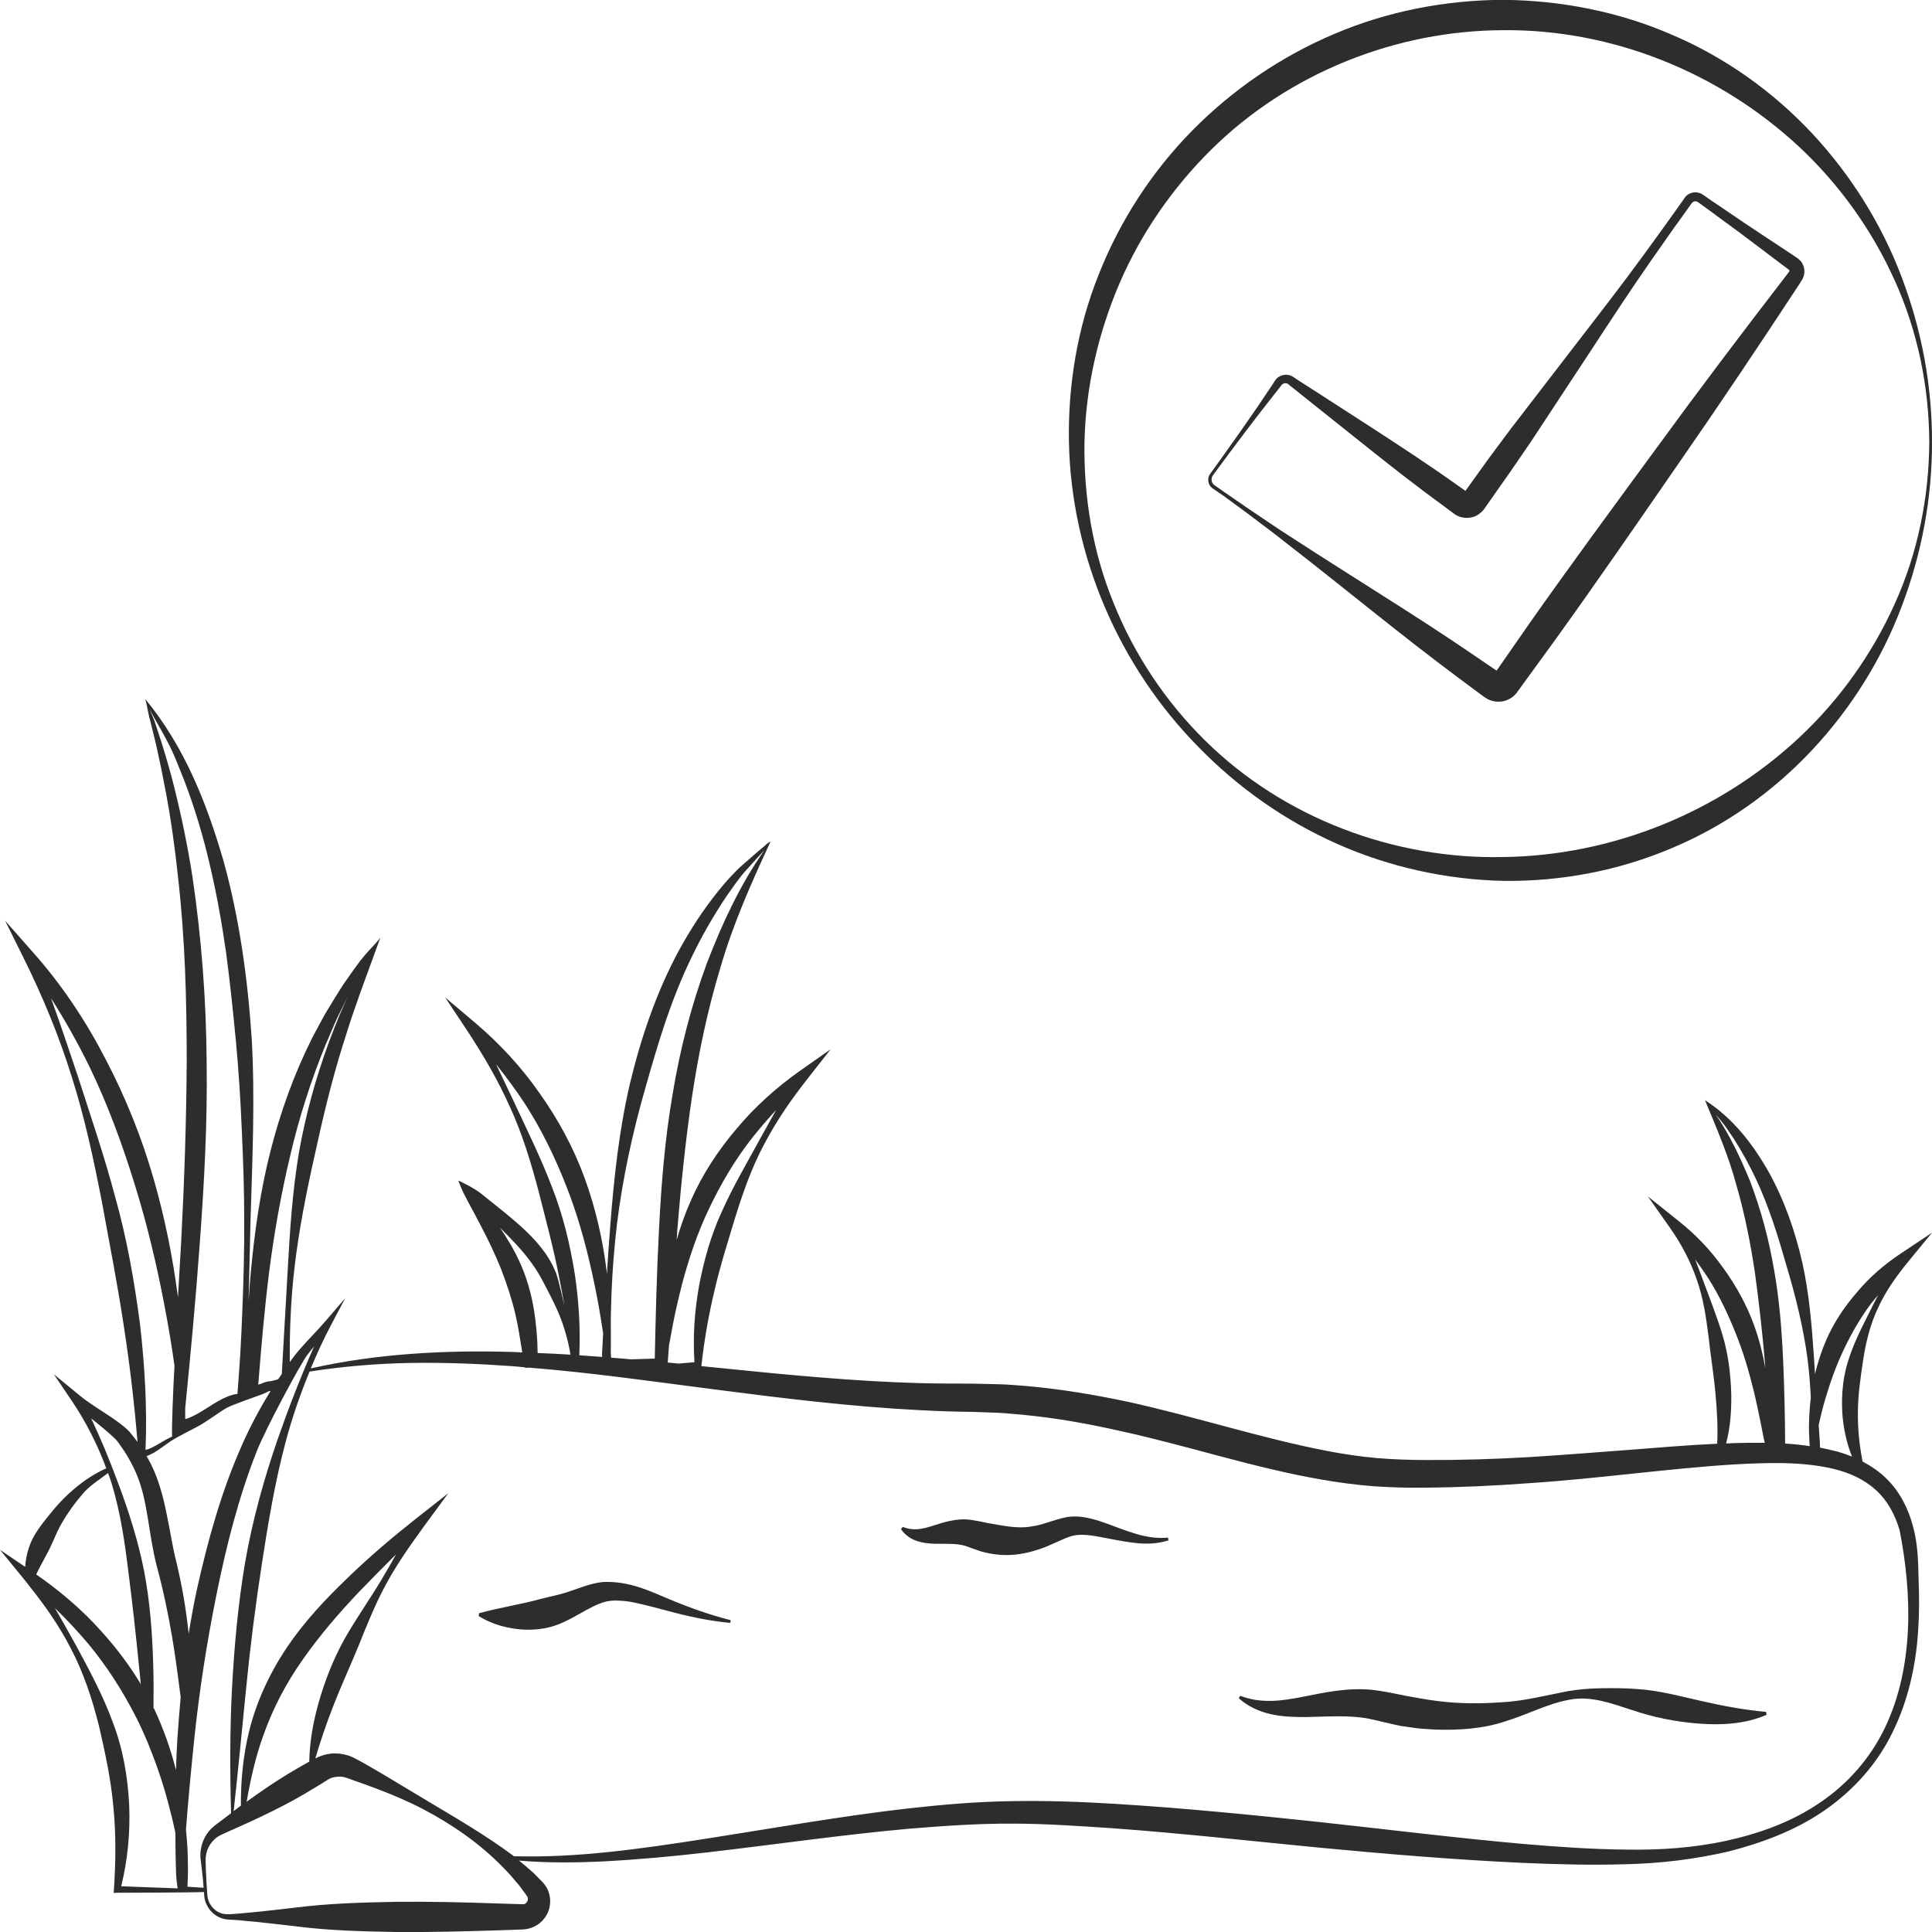 <?xml version="1.0" encoding="utf-8"?>
<!-- Generator: Adobe Illustrator 24.1.2, SVG Export Plug-In . SVG Version: 6.00 Build 0)  -->
<svg version="1.1" id="Layer_1" xmlns="http://www.w3.org/2000/svg" xmlns:xlink="http://www.w3.org/1999/xlink" x="0px" y="0px"
	 viewBox="0 0 128 128" style="enable-background:new 0 0 128 128;" xml:space="preserve">
<style type="text/css">
	.st0{fill:#2D2D2D;}
</style>
<g>
	<path class="st0" d="M112.74,112.7c-1.4-0.31-2.81-0.71-4.32-0.8c-0.75-0.06-1.52-0.06-2.29-0.05c-0.76,0.01-1.54,0.07-2.29,0.2
		c-1.49,0.29-2.93,0.66-4.36,0.73c-1.42,0.1-2.81,0.1-4.21-0.08c-0.7-0.08-1.39-0.22-2.09-0.34c-0.71-0.14-1.35-0.29-2.22-0.4
		c-1.65-0.17-3.2,0.17-4.61,0.45c-1.41,0.28-2.78,0.48-4.18-0.06l-0.1,0.16c0.57,0.52,1.31,0.87,2.09,1.05
		c0.78,0.18,1.57,0.2,2.32,0.2c1.52-0.03,2.93-0.14,4.21,0.11c0.59,0.12,1.38,0.33,2.12,0.48c0.38,0.05,0.76,0.11,1.14,0.16
		c0.38,0.04,0.77,0.05,1.16,0.08c1.54,0.05,3.13-0.05,4.6-0.54c1.48-0.45,2.81-1.17,4.22-1.43c1.41-0.3,2.83,0.23,4.21,0.68
		c1.39,0.47,2.85,0.77,4.37,0.89c1.51,0.12,3.11,0.04,4.53-0.58l-0.03-0.19C115.52,113.28,114.15,113.02,112.74,112.7z"/>
	<path class="st0" d="M73.1,100.86c-0.37-0.13-0.75-0.24-1.16-0.32c-0.4-0.08-0.91-0.1-1.35-0.01c-0.87,0.19-1.52,0.5-2.19,0.59
		c-0.66,0.13-1.3,0.06-1.95-0.04l-0.99-0.17c-0.34-0.08-0.63-0.13-1.16-0.22c-0.98-0.12-1.81,0.18-2.48,0.39
		c-0.69,0.22-1.28,0.37-2.01,0.08l-0.12,0.15c0.23,0.34,0.59,0.62,1.02,0.77c0.42,0.15,0.87,0.19,1.27,0.2
		c0.81,0,1.49-0.02,2.01,0.15c0.2,0.07,0.64,0.24,1.02,0.36c0.4,0.11,0.81,0.19,1.24,0.22c0.85,0.07,1.74-0.08,2.54-0.35
		c0.81-0.26,1.51-0.66,2.1-0.86c0.53-0.19,1.22-0.12,1.95,0.02c0.73,0.13,1.48,0.3,2.25,0.39c0.77,0.1,1.58,0.09,2.33-0.16
		l-0.04-0.18C75.9,102.02,74.55,101.37,73.1,100.86z"/>
	<path class="st0" d="M126.74,101.12c-0.3-1.15-0.87-2.3-1.77-3.17c-0.47-0.46-1-0.82-1.57-1.12c-0.21-1.08-0.32-2.15-0.31-3.21
		c0-1.18,0.17-2.34,0.35-3.52c0.18-1.18,0.47-2.38,1-3.48c0.51-1.11,1.23-2.11,2-3.05l1.56-1.9l-2.1,1.4
		c-1.05,0.7-2.02,1.53-2.84,2.51c-0.84,0.96-1.57,2.04-2.08,3.23c-0.31,0.72-0.55,1.46-0.73,2.22l-0.07-1.08
		c-0.14-2.1-0.31-4.21-0.77-6.29c-0.47-2.06-1.17-4.1-2.21-5.98c-1.06-1.87-2.36-3.58-4.24-4.79c0.81,1.95,1.58,3.74,2.09,5.66
		c0.55,1.9,0.93,3.84,1.22,5.79c0.27,1.96,0.49,3.93,0.66,5.92c0.01,0.13,0.02,0.25,0.03,0.38c-0.17-0.95-0.41-1.9-0.74-2.82
		c-0.49-1.36-1.2-2.64-2.05-3.81c-0.83-1.18-1.83-2.22-2.95-3.11l-2.04-1.63l1.47,2.09c0.74,1.05,1.35,2.2,1.77,3.43
		c0.43,1.22,0.62,2.52,0.78,3.8c0.14,1.28,0.35,2.54,0.46,3.81c0.1,1.08,0.16,2.17,0.11,3.25c-1.93,0.09-3.83,0.25-5.74,0.4
		c-2.26,0.17-4.51,0.35-6.76,0.49c-2.25,0.13-4.5,0.2-6.74,0.19c-1.13,0-2.23-0.04-3.32-0.13c-1.09-0.1-2.19-0.26-3.28-0.47
		c-4.36-0.84-8.68-2.26-13.17-3.25c-2.25-0.48-4.53-0.86-6.84-1.06c-0.58-0.04-1.16-0.1-1.74-0.11l-1.74-0.04
		c-1.13-0.01-2.24,0-3.37-0.03c-4.49-0.12-8.99-0.56-13.5-1.02c-0.36-0.04-0.73-0.07-1.1-0.11l0-0.03c0.19-1.71,0.48-3.38,0.88-5.03
		c0.38-1.65,0.9-3.26,1.39-4.89c0.51-1.62,1.08-3.25,1.9-4.77c0.79-1.52,1.78-2.94,2.83-4.28l1.56-1.99L52.92,71
		c-1.51,1.08-2.91,2.33-4.11,3.77c-1.22,1.43-2.27,3.02-3.03,4.75c-0.38,0.85-0.69,1.73-0.95,2.63c0.02-0.21,0.03-0.41,0.04-0.62
		c0.24-2.96,0.54-5.91,0.97-8.83c0.44-2.92,1.04-5.81,1.9-8.63c0.83-2.85,2.01-5.52,3.31-8.31c-0.08,0.03-0.25,0.14-0.3,0.2
		l-0.22,0.19l-0.45,0.38l-0.88,0.77c-0.59,0.52-1.12,1.13-1.61,1.73c-0.99,1.23-1.85,2.55-2.61,3.94c-1.5,2.78-2.52,5.8-3.25,8.84
		c-0.71,3.06-1.05,6.19-1.29,9.29c-0.09,1.1-0.16,2.2-0.23,3.3c-0.01-0.07-0.01-0.13-0.02-0.2c-0.26-2.09-0.73-4.16-1.46-6.16
		c-0.73-2-1.75-3.88-2.98-5.61c-1.21-1.74-2.66-3.3-4.26-4.66l-2-1.69l1.43,2.15C32,69.87,33,71.57,33.8,73.37
		c0.82,1.79,1.39,3.69,1.89,5.58c0.48,1.9,0.99,3.78,1.36,5.7c0.13,0.65,0.25,1.31,0.36,1.96c0,0,0,0,0-0.01
		c-0.13-0.6-0.27-1.21-0.43-1.81l-0.14-0.46l-0.21-0.46c-0.15-0.3-0.32-0.58-0.5-0.84c-0.75-1.07-1.72-1.89-2.66-2.67l-1.42-1.14
		c-0.23-0.2-0.52-0.39-0.78-0.54c-0.13-0.08-0.27-0.15-0.41-0.22l-0.21-0.11l-0.1-0.05c-0.04-0.04-0.15-0.06-0.19-0.05
		c0.03,0.05,0.06,0.1,0.08,0.16c0,0.01-0.01,0.02,0,0.02l0.02,0.03c0.07,0.16,0.14,0.35,0.24,0.56l0.4,0.77
		c0.26,0.48,0.52,0.95,0.76,1.43c0.5,0.94,0.95,1.9,1.34,2.86c0.37,0.97,0.7,1.95,0.94,2.97c0.2,0.83,0.32,1.69,0.46,2.55
		c-0.22-0.01-0.44-0.02-0.66-0.03c-4.47-0.13-8.99,0.11-13.35,1.09c0.41-0.98,0.85-1.95,1.35-2.89l0.93-1.76l-1.3,1.51
		c-0.53,0.62-1.12,1.2-1.67,1.83c-0.25,0.28-0.48,0.58-0.7,0.89c-0.02-2.09,0.07-4.17,0.31-6.24c0.29-2.5,0.78-4.98,1.33-7.42
		c0.53-2.45,1.11-4.88,1.85-7.27l0.57-1.79l0.62-1.78l1.32-3.62c-0.18,0.24-0.39,0.47-0.63,0.72c-0.24,0.25-0.48,0.54-0.71,0.82
		c-0.41,0.55-0.78,1.08-1.16,1.63c-0.36,0.56-0.7,1.13-1.05,1.7c-0.34,0.58-0.64,1.17-0.96,1.76c-1.2,2.39-2.11,4.92-2.77,7.51
		c-0.66,2.59-1.04,5.24-1.29,7.88c-0.06,0.68-0.12,1.36-0.16,2.05l0.13-5.42c0.12-3.96,0.3-7.91,0.08-11.9
		c-0.26-3.96-0.8-7.93-1.86-11.79c-1.11-3.83-2.58-7.59-5.19-10.76c0.12,0.45,0.19,1,0.35,1.54l0.36,1.47l0.32,1.48l0.29,1.48
		c0.38,1.97,0.65,3.97,0.86,5.96c0.45,3.99,0.56,8.01,0.56,12.02c-0.02,4.02-0.16,8.04-0.37,12.06c-0.07,1.21-0.14,2.42-0.21,3.62
		c-0.34-2.64-0.87-5.27-1.61-7.84C9.4,75.39,8.33,72.72,7,70.18c-1.31-2.54-2.91-4.95-4.81-7.08L0.34,61l1.23,2.48
		c1.25,2.52,2.34,5.15,3.18,7.85c0.86,2.7,1.45,5.47,1.99,8.24c0.51,2.78,1.05,5.54,1.47,8.33c0.39,2.53,0.69,5.07,0.9,7.63
		c-0.17-0.23-0.34-0.44-0.52-0.66c-0.24-0.26-0.46-0.42-0.69-0.6c-0.89-0.66-1.87-1.19-2.64-1.83l-1.69-1.39l1.2,1.78
		c0.93,1.38,1.69,2.88,2.27,4.45c-1.49,0.67-2.76,1.8-3.79,3.1c-0.52,0.66-1.08,1.33-1.34,2.17c-0.13,0.4-0.22,0.83-0.24,1.26
		L0,102.68l1.61,1.97c0.06,0.07,0.4,0.51,0.4,0.51c1.01,1.27,1.94,2.6,2.68,4.05c0.86,1.63,1.43,3.39,1.87,5.15
		c0.41,1.77,0.79,3.53,0.95,5.34c0.18,1.8,0.16,3.62,0.04,5.45l-0.02,0.26l0.23-0.01c0,0,5.23-0.01,5.75-0.05
		c0.01,0.13,0.01,0.12,0.02,0.24c0.04,0.6,0.42,1.16,0.97,1.42c0.26,0.14,0.61,0.18,0.88,0.18c0.28,0.01,0.56,0.04,0.84,0.07
		c1.12,0.09,2.23,0.24,3.35,0.36c2.23,0.29,4.47,0.34,6.7,0.38c2.23,0.02,4.47-0.04,6.7-0.11c0.57-0.02,1.08-0.03,1.71-0.06
		c0.48-0.03,0.96-0.25,1.28-0.61c0.33-0.35,0.5-0.82,0.49-1.29c0-0.24-0.06-0.47-0.14-0.69c-0.05-0.1-0.1-0.21-0.17-0.3
		c-0.07-0.1-0.14-0.19-0.18-0.23l-0.62-0.63c-0.31-0.28-0.63-0.55-0.95-0.81c1.87,0.16,3.76,0.14,5.63,0.05
		c2.27-0.12,4.54-0.33,6.8-0.59c4.51-0.52,9-1.18,13.49-1.58c2.25-0.18,4.49-0.34,6.72-0.33c2.24,0,4.49,0.16,6.74,0.31
		c4.5,0.33,9,0.83,13.52,1.27c4.51,0.43,9.04,0.81,13.59,1.02c2.28,0.1,4.55,0.16,6.84,0.09c2.29-0.05,4.59-0.33,6.82-0.85
		c2.22-0.57,4.42-1.39,6.33-2.71c1.9-1.31,3.51-3.09,4.52-5.19c1.03-2.09,1.54-4.39,1.69-6.69c0.08-1.15,0.08-2.31,0.03-3.45
		C127.09,103.47,127.06,102.27,126.74,101.12z M120.93,92.69c0.34-1.16,0.74-2.27,1.25-3.33c0.51-1.06,1.09-2.08,1.81-3.03
		c0.14-0.18,0.29-0.35,0.44-0.52c-0.11,0.21-0.22,0.43-0.33,0.64c-0.55,1.11-1.15,2.21-1.56,3.42c-0.43,1.2-0.56,2.5-0.48,3.78
		c0.07,0.98,0.28,1.95,0.64,2.85c-0.3-0.12-0.6-0.22-0.9-0.31c-0.41-0.11-0.81-0.2-1.22-0.28c0-0.43-0.05-0.83-0.07-1.25l-0.02-0.24
		C120.62,93.84,120.76,93.26,120.93,92.69z M115.94,78.24c-0.63-1.53-1.35-3.07-2.27-4.4l0.29,0.34c0.34,0.39,0.6,0.82,0.9,1.25
		c0.55,0.87,1.05,1.76,1.48,2.69c0.87,1.85,1.47,3.81,2.04,5.81c0.59,1.97,1.09,4,1.37,6.07c0.11,0.86,0.18,1.73,0.22,2.6
		c-0.07,0.6-0.11,1.2-0.12,1.79c-0.01,0.31,0.01,0.63,0.02,0.94c0,0.16,0.02,0.32,0.03,0.48c-0.54-0.08-1.09-0.14-1.63-0.17
		c-0.01-1.81-0.05-3.62-0.13-5.44c-0.09-2.01-0.24-4.04-0.6-6.05C117.2,82.13,116.67,80.15,115.94,78.24z M112.77,84.66
		c-0.16-0.41-0.31-0.81-0.46-1.22c0.3,0.41,0.59,0.82,0.87,1.25c0.72,1.14,1.3,2.36,1.8,3.61c0.51,1.25,0.89,2.55,1.22,3.89
		c0.16,0.67,0.3,1.34,0.44,2.02l0.2,1.03l0.08,0.35c-0.69-0.01-1.38,0-2.07,0.02c-0.16,0.01-0.33,0.02-0.49,0.02
		c0.28-1.07,0.36-2.19,0.34-3.28c-0.04-1.33-0.2-2.67-0.59-3.94C113.72,87.12,113.22,85.89,112.77,84.66z M45.18,85.11
		c0.46-1.74,1.03-3.44,1.8-5.04c0.76-1.6,1.66-3.14,2.75-4.55c0.53-0.68,1.1-1.34,1.69-1.98c-0.38,0.68-0.76,1.37-1.14,2.05
		c-0.83,1.52-1.71,3.02-2.43,4.62c-0.74,1.59-1.22,3.29-1.54,5.01c-0.3,1.66-0.41,3.36-0.3,5.03l-1.05,0.09
		c-0.24-0.02-0.48-0.05-0.72-0.07c0.03-0.37,0.05-0.74,0.08-1.11l0.26-1.41C44.75,86.87,44.96,85.98,45.18,85.11z M40.51,85.78
		c0.06-1.55,0.18-3.1,0.36-4.64c0.38-3.08,1.04-6.11,1.89-9.07c0.42-1.48,0.85-2.96,1.34-4.42c0.5-1.45,1.06-2.88,1.73-4.25
		c0.66-1.38,1.43-2.71,2.28-3.99c0.45-0.63,0.86-1.26,1.39-1.83l0.78-0.86l0.37-0.4c-1.58,2.23-2.79,4.83-3.8,7.45
		c-1.05,2.83-1.8,5.76-2.29,8.73c-0.51,2.97-0.75,5.97-0.9,8.96c-0.15,2.86-0.22,5.71-0.28,8.55l-1.56,0.05
		c-0.44-0.04-0.89-0.08-1.33-0.11l-0.01-0.1c-0.02-0.18-0.01-0.39-0.01-0.58l0-1.16C40.46,87.33,40.48,86.55,40.51,85.78z
		 M36.58,78.67c-0.71-1.87-1.59-3.66-2.43-5.46c-0.43-0.9-0.85-1.81-1.29-2.71c0.67,0.84,1.31,1.7,1.9,2.6
		c1.1,1.7,1.99,3.53,2.73,5.41c0.75,1.88,1.3,3.85,1.74,5.85c0.22,1,0.42,2.01,0.58,3.03l0.15,0.95l-0.05,0.91
		c-0.01,0.2-0.03,0.38-0.02,0.59l0,0.06c-0.5-0.04-1.01-0.07-1.51-0.11c0.08-1.78-0.03-3.56-0.29-5.33
		C37.78,82.49,37.31,80.53,36.58,78.67z M34.41,83.57c-0.36-0.79-0.81-1.53-1.29-2.24c0.77,0.77,1.51,1.52,2.1,2.35
		c0.17,0.23,0.32,0.47,0.47,0.71c0.14,0.23,0.27,0.49,0.41,0.75c0.28,0.53,0.56,1.08,0.81,1.63c0.25,0.56,0.45,1.13,0.61,1.72
		c0.08,0.29,0.15,0.59,0.21,0.89c0.03,0.12,0.04,0.25,0.06,0.37c-0.72-0.05-1.45-0.08-2.17-0.11c-0.01-0.94-0.09-1.89-0.24-2.83
		C35.2,85.71,34.89,84.6,34.41,83.57z M17.83,84.29c0.33-2.6,0.79-5.17,1.39-7.7c0.59-2.53,1.38-5.01,2.37-7.42
		c0.27-0.59,0.5-1.2,0.78-1.79c0.23-0.45,0.44-0.9,0.67-1.35c-0.18,0.4-0.37,0.8-0.54,1.21c-0.24,0.59-0.48,1.18-0.7,1.78
		c-0.88,2.39-1.56,4.86-2,7.37c-0.42,2.52-0.59,5.06-0.73,7.59l-0.4,7.05c-0.08,0.12-0.16,0.23-0.24,0.35
		c-0.05,0.01-0.1,0.03-0.15,0.04c-0.2,0.06-0.31,0.09-0.51,0.1c-0.32,0.06-0.45,0.17-0.61,0.2c-0.02,0.01-0.04,0.01-0.05,0.01
		C17.31,89.23,17.52,86.75,17.83,84.29z M12.27,93.97l0-0.67c0.36-3.61,0.7-7.23,0.96-10.86c0.3-4.03,0.52-8.09,0.46-12.15
		c-0.03-4.06-0.34-8.12-0.93-12.14c-0.31-2.01-0.72-4-1.21-5.97c-0.24-0.98-0.53-1.96-0.83-2.93l-0.47-1.44
		c-0.1-0.28-0.23-0.56-0.36-0.85l0.07,0.13l0.36,0.65c0.25,0.43,0.49,0.86,0.72,1.29c0.47,0.86,0.8,1.78,1.17,2.69
		c0.7,1.83,1.26,3.71,1.7,5.62c0.45,1.91,0.79,3.83,1.07,5.78c0.26,1.94,0.46,3.9,0.65,5.86c0.18,1.95,0.31,3.92,0.39,5.89
		c0.09,1.97,0.16,3.95,0.16,5.92c0.01,1.98-0.04,3.95-0.12,5.93c-0.04,0.99-0.08,1.97-0.14,2.96l-0.1,1.48
		c-0.03,0.39-0.06,0.82-0.09,1.19c-0.38,0.04-0.7,0.19-1,0.33c-0.37,0.19-0.71,0.41-1.04,0.62c-0.33,0.21-0.66,0.41-0.99,0.56
		c-0.14,0.07-0.29,0.12-0.43,0.16C12.27,94,12.27,93.98,12.27,93.97z M13.04,94.54c0.38-0.2,0.71-0.43,1.04-0.65
		c0.33-0.22,0.64-0.45,0.97-0.63c0.32-0.18,2.12-0.81,2.33-0.89c0.21-0.08,0.41-0.2,0.47-0.21c0.02,0,0.04-0.01,0.08-0.01
		c-0.72,1.17-1.37,2.38-1.92,3.64c-1.36,3.06-2.25,6.3-2.97,9.54c-0.21,0.96-0.38,1.93-0.54,2.91c-0.17-1.63-0.45-3.26-0.84-4.85
		c-0.25-1.01-0.4-2.06-0.63-3.14c-0.22-1.08-0.51-2.2-1.02-3.23c-0.09-0.19-0.2-0.37-0.3-0.55c0.18-0.06,0.35-0.15,0.5-0.23
		c0.23-0.14,0.44-0.29,0.65-0.44c0.21-0.15,0.41-0.3,0.63-0.43C11.6,95.29,12.8,94.66,13.04,94.54z M7.65,79.37
		C6.92,76.61,6,73.92,5.13,71.22c-0.57-1.7-1.14-3.4-1.75-5.09c0.94,1.48,1.8,3.01,2.57,4.59c1.21,2.51,2.17,5.14,2.99,7.8
		c0.83,2.67,1.47,5.39,1.99,8.15c0.24,1.26,0.45,2.53,0.63,3.81c-0.08,1.32-0.21,4.52-0.15,4.69c-0.24,0.11-0.47,0.24-0.69,0.37
		c-0.22,0.13-0.44,0.26-0.66,0.37c-0.14,0.07-0.28,0.12-0.42,0.15c0.12-2.77-0.05-5.55-0.36-8.3C8.91,84.94,8.42,82.12,7.65,79.37z
		 M3.06,103.04c0.38-0.66,0.62-1.41,1.01-2.09c0.39-0.68,0.85-1.33,1.37-1.93c0.48-0.59,1.1-0.95,1.72-1.43
		c0.1,0.29,0.15,0.41,0.24,0.7c0.59,1.95,0.88,3.96,1.12,5.97c0.26,2,0.48,4.02,0.68,6.04c0.04,0.43,0.09,0.85,0.13,1.28
		c-0.74-1.23-1.61-2.39-2.57-3.45c-1.29-1.46-2.78-2.72-4.36-3.82C2.6,103.88,2.83,103.47,3.06,103.04z M8.03,124.97
		c0.43-1.74,0.6-3.55,0.53-5.36c-0.09-1.89-0.42-3.78-1.1-5.54c-0.65-1.77-1.54-3.42-2.42-5.05c-0.46-0.83-0.92-1.66-1.4-2.48
		c0.78,0.76,1.52,1.55,2.22,2.38c1.25,1.51,2.3,3.16,3.18,4.9c0.28,0.54,0.52,1.1,0.76,1.66c0.11,0.28,0.19,0.5,0.27,0.68
		c0.4,1.03,0.75,2.08,1.04,3.16c0.19,0.7,0.36,1.4,0.51,2.11l0.01,1.23c0,0.41,0.02,0.83,0.03,1.24c0,0.4,0.05,0.81,0.11,1.21
		L8.03,124.97z M11.75,115.21c-0.04,0.69-0.07,1.38-0.09,2.06c-0.35-1.38-0.83-2.74-1.44-4.04c-0.02-0.03-0.03-0.06-0.05-0.09
		c0.01-0.96,0.01-1.92-0.02-2.89c-0.06-2.05-0.21-4.11-0.6-6.15c-0.4-2.03-1.03-4.01-1.76-5.94c-0.53-1.42-1.1-2.82-1.75-4.19
		c0.43,0.35,0.86,0.69,1.26,1.05c0.19,0.17,0.39,0.35,0.5,0.5c0.14,0.2,0.3,0.42,0.44,0.63c0.28,0.43,0.52,0.88,0.73,1.34
		c0.84,1.85,0.84,4.02,1.4,6.2c0.56,2.07,0.96,4.15,1.27,6.28c0.11,0.82,0.23,1.65,0.33,2.47
		C11.89,113.37,11.81,114.29,11.75,115.21z M13.39,122.16c-0.09,0.3-0.13,0.61-0.11,0.91c0.03,0.31,0.07,0.56,0.1,0.85
		c0.05,0.38,0.08,0.77,0.11,1.15c-0.36-0.02-0.71-0.05-1.07-0.07c0.02-0.42,0.04-0.88,0.03-1.34c-0.01-0.51-0.01-1.01-0.05-1.52
		c-0.02-0.31-0.05-0.62-0.08-0.92c0.15-1.98,0.34-3.95,0.54-5.91c0.34-3.26,0.84-6.5,1.49-9.7c0.65-3.21,1.45-6.38,2.64-9.41
		c0.58-1.5,2.95-5.9,3.38-6.45c0.14-0.18,0.29-0.37,0.44-0.55c-0.89,2.02-1.69,4.08-2.42,6.17c-0.91,2.65-1.67,5.37-2.15,8.14
		c-0.47,2.77-0.72,5.57-0.87,8.36c-0.14,2.75-0.14,5.51-0.06,8.26l-0.78,0.59c-0.21,0.15-0.5,0.36-0.7,0.62
		C13.64,121.57,13.48,121.86,13.39,122.16z M34.41,124.93l0.47,0.64c0.05,0.06,0.06,0.09,0.07,0.11c0.02,0.02,0.01,0.05,0.02,0.07
		c0,0.05,0.01,0.09,0,0.13c-0.05,0.18-0.2,0.31-0.34,0.28l-1.64-0.05c-2.23-0.08-4.47-0.13-6.7-0.11c-2.23,0.04-4.47,0.1-6.7,0.38
		c-1.12,0.12-2.23,0.27-3.35,0.36c-0.28,0.03-0.56,0.05-0.84,0.07c-0.29,0.02-0.52,0.03-0.77-0.06c-0.49-0.17-0.85-0.65-0.89-1.17
		c-0.04-0.56-0.08-1.12-0.1-1.68c0-0.27-0.03-0.57-0.01-0.83c0.02-0.26,0.09-0.51,0.21-0.73c0.12-0.22,0.28-0.41,0.46-0.56
		c0.19-0.16,0.39-0.23,0.66-0.36l1.54-0.69c1.02-0.47,2.03-0.96,3.01-1.5c0.49-0.27,0.97-0.56,1.45-0.85
		c0.24-0.14,0.48-0.29,0.71-0.44c0.15-0.1,0.31-0.17,0.49-0.2c0.17-0.03,0.36-0.05,0.54-0.02c0.1,0.02,0.16,0.03,0.3,0.08l0.39,0.14
		c0.52,0.18,1.05,0.37,1.57,0.57c1.04,0.39,2.07,0.83,3.05,1.34c1.97,1.03,3.82,2.32,5.34,3.89
		C33.72,124.11,34.07,124.52,34.41,124.93z M16.34,119.37c0.26-1.48,0.58-2.93,1.08-4.32c0.64-1.84,1.54-3.55,2.66-5.13
		c1.11-1.58,2.39-3.07,3.75-4.5c0.79-0.82,1.6-1.63,2.41-2.44c-0.32,0.58-0.65,1.15-0.99,1.72c-0.78,1.3-1.67,2.55-2.42,3.88
		c-0.75,1.34-1.31,2.78-1.73,4.26c-0.35,1.26-0.59,2.56-0.61,3.87c-0.13,0.07-0.26,0.15-0.39,0.22c-0.48,0.28-0.97,0.56-1.44,0.86
		C17.87,118.28,17.1,118.82,16.34,119.37z M124.88,114.47c-0.96,2.01-2.47,3.73-4.32,4.97c-1.84,1.26-3.98,2.03-6.16,2.51
		c-2.19,0.48-4.43,0.63-6.68,0.59c-2.25-0.02-4.5-0.18-6.75-0.37c-4.5-0.4-9-0.96-13.5-1.45c-4.51-0.48-9.03-0.93-13.58-1.21
		c-2.28-0.14-4.56-0.22-6.85-0.18c-2.3,0.03-4.58,0.23-6.85,0.48c-4.53,0.52-9,1.32-13.48,2.02c-4.2,0.65-8.42,1.27-12.67,1.15
		c-0.01-0.01-0.02-0.02-0.03-0.03c-1.85-1.38-3.79-2.49-5.72-3.65l-2.9-1.74c-0.49-0.29-0.98-0.57-1.47-0.85l-0.38-0.2
		c-0.12-0.07-0.32-0.16-0.49-0.21c-0.36-0.11-0.74-0.16-1.12-0.12c-0.36,0.04-0.71,0.15-1.04,0.32c0.34-1.14,0.71-2.25,1.14-3.34
		c0.53-1.39,1.16-2.74,1.73-4.13c0.56-1.39,1.12-2.81,1.85-4.13c0.72-1.33,1.6-2.56,2.49-3.79l1.6-2.18l-2.16,1.7
		c-1.57,1.24-3.1,2.54-4.54,3.94c-1.45,1.39-2.85,2.88-4,4.59c-1.14,1.7-2.03,3.61-2.51,5.6c-0.39,1.61-0.54,3.24-0.53,4.87
		c-0.02,0.02-0.05,0.03-0.07,0.05l-0.41,0.31c0.3-2.7,0.55-5.39,0.82-8.07c0.27-2.77,0.62-5.52,1.04-8.25
		c0.42-2.73,0.87-5.47,1.59-8.16c0.42-1.58,0.96-3.13,1.58-4.64c2.2-0.34,4.42-0.53,6.64-0.57c2.26-0.04,4.51,0.05,6.76,0.21
		c0.29,0.02,0.58,0.05,0.87,0.08l0.01,0.03l0.27-0.01c4.12,0.33,8.22,0.92,12.33,1.45c4.5,0.58,9.02,1.14,13.6,1.37
		c1.14,0.06,2.29,0.1,3.43,0.11l1.66,0.06c0.55,0.02,1.1,0.09,1.66,0.13c2.21,0.21,4.4,0.6,6.58,1.1c4.37,0.95,8.69,2.41,13.26,3.2
		c1.14,0.2,2.3,0.35,3.46,0.44c1.17,0.08,2.35,0.11,3.48,0.09c2.29-0.02,4.57-0.13,6.85-0.3c4.55-0.3,9.06-0.96,13.54-1.24
		c2.23-0.12,4.48-0.2,6.58,0.3c1.04,0.25,2.01,0.69,2.77,1.38c0.77,0.68,1.28,1.63,1.59,2.66
		C126.69,105.61,126.81,110.44,124.88,114.47z"/>
	<path class="st0" d="M39.96,104.81c-0.87,0.09-1.59,0.42-2.25,0.63c-0.67,0.23-1.3,0.34-1.92,0.5c-1.23,0.35-2.55,0.53-4.05,0.94
		l-0.03,0.19c0.67,0.41,1.4,0.67,2.16,0.8c0.76,0.14,1.57,0.14,2.35-0.02c0.78-0.16,1.5-0.55,2.14-0.91
		c0.65-0.37,1.23-0.69,1.78-0.83c0.27-0.06,0.59-0.09,0.92-0.06c0.33,0.01,0.66,0.06,0.99,0.13c0.67,0.14,1.36,0.33,2.06,0.51
		c1.39,0.38,2.83,0.7,4.27,0.83l0.03-0.18c-1.39-0.35-2.73-0.83-4.05-1.38C43.03,105.4,41.69,104.74,39.96,104.81z"/>
	<path class="st0" d="M88.59,55.91c3.45,1.53,7.22,2.37,11.03,2.45c3.8,0.05,7.64-0.68,11.14-2.17c3.52-1.47,6.69-3.72,9.28-6.48
		c2.59-2.76,4.62-6.01,5.94-9.5c1.33-3.49,2.03-7.2,2.02-10.92c0.01-3.72-0.68-7.43-2.01-10.93c-1.32-3.5-3.35-6.75-5.93-9.52
		c-2.58-2.76-5.75-5.03-9.27-6.53c-3.51-1.53-7.34-2.28-11.17-2.32c-3.83,0.01-7.67,0.75-11.2,2.25c-3.53,1.49-6.75,3.69-9.43,6.41
		c-2.68,2.72-4.79,5.98-6.19,9.52c-1.42,3.53-2.05,7.35-1.98,11.11c0.15,7.56,3.33,14.89,8.59,20.22
		C82.02,52.18,85.14,54.38,88.59,55.91z M71.85,29.29c0.08-3.64,0.91-7.23,2.33-10.54c1.43-3.31,3.52-6.32,6.07-8.84
		c5.12-5.06,12.23-7.9,19.38-7.91c7.16-0.06,14.25,2.78,19.56,7.72c2.65,2.47,4.82,5.49,6.33,8.84c1.52,3.35,2.28,7.03,2.3,10.72
		c-0.02,3.69-0.77,7.38-2.29,10.73c-1.51,3.35-3.67,6.37-6.32,8.85c-5.31,4.96-12.37,7.82-19.58,7.92
		c-7.19,0.17-14.55-2.54-19.79-7.72c-2.61-2.57-4.69-5.69-6.05-9.08C72.4,36.6,71.79,32.93,71.85,29.29z"/>
	<path class="st0" d="M81.06,32.85l1.45,1.06c0.95,0.73,1.92,1.43,2.85,2.18c1.89,1.46,3.76,2.97,5.64,4.46
		c1.87,1.49,3.76,2.97,5.68,4.4l1.44,1.07l0.18,0.13l0.1,0.07c0.08,0.06,0.17,0.1,0.25,0.14c0.36,0.16,0.78,0.17,1.15,0.04
		c0.18-0.07,0.36-0.17,0.5-0.3c0.07-0.07,0.14-0.14,0.2-0.22l0.08-0.11l0.26-0.36l2.11-2.9c2.8-3.88,5.51-7.83,8.23-11.76
		c2.73-3.93,5.39-7.9,8.02-11.91l0.12-0.19l0.09-0.14c0.03-0.06,0.06-0.12,0.08-0.19c0.09-0.27,0.07-0.56-0.05-0.8
		c-0.1-0.25-0.4-0.46-0.48-0.5l-0.37-0.25l-1.5-0.99c-1-0.66-1.99-1.32-2.98-2l-0.74-0.5l-0.37-0.26l-0.19-0.13
		c-0.09-0.06-0.2-0.11-0.31-0.13c-0.22-0.05-0.46,0-0.65,0.12c-0.1,0.06-0.18,0.14-0.24,0.23l-0.13,0.19l-0.52,0.73
		c-0.69,0.98-1.4,1.94-2.1,2.91c-1.41,1.93-2.88,3.83-4.34,5.72l-4.38,5.69c-0.71,0.96-1.44,1.91-2.13,2.89l-0.92,1.28l-0.47-0.33
		c-1.95-1.39-3.95-2.7-5.96-4l-3.02-1.95l-1.51-0.97l-0.38-0.25c-0.05-0.03-0.15-0.11-0.26-0.14c-0.1-0.04-0.22-0.06-0.33-0.05
		c-0.22,0.01-0.43,0.1-0.59,0.26c-0.08,0.09-0.12,0.16-0.16,0.22l-0.12,0.19c-1.32,2-2.71,3.95-4.11,5.89
		c-0.22,0.28-0.16,0.72,0.12,0.94L81.06,32.85z M80.36,31.49c1.42-1.93,2.85-3.84,4.34-5.71l0.14-0.18
		c0.05-0.06,0.09-0.12,0.12-0.14c0.06-0.05,0.15-0.08,0.23-0.07c0.04,0,0.08,0.01,0.11,0.03c0.04,0.02,0.05,0.03,0.12,0.09
		l0.35,0.28l1.4,1.12l2.81,2.24c1.87,1.5,3.75,2.98,5.69,4.39l0.36,0.27l0.18,0.13l0.09,0.07l0.05,0.04l0.11,0.07
		c0.31,0.18,0.7,0.24,1.06,0.15c0.18-0.04,0.35-0.12,0.49-0.23c0.07-0.05,0.14-0.12,0.21-0.18c0.06-0.06,0.13-0.16,0.14-0.18
		l1.03-1.47c0.7-0.97,1.36-1.97,2.04-2.95l3.95-6c1.31-2,2.62-4.01,3.99-5.97c0.69-0.98,1.36-1.96,2.07-2.93l0.52-0.73l0.13-0.18
		c0.02-0.03,0.05-0.06,0.08-0.07c0.06-0.04,0.14-0.05,0.21-0.04c0.04,0.01,0.07,0.02,0.1,0.04l0.18,0.13l0.36,0.26l0.72,0.53
		c0.97,0.7,1.93,1.42,2.88,2.14l1.43,1.08c0.22,0.17,0.57,0.41,0.5,0.4c0.01,0.03,0,0.05-0.01,0.07l-0.18,0.24
		c-2.92,3.79-5.81,7.61-8.63,11.48c-2.83,3.86-5.67,7.71-8.42,11.62l-2.05,2.95l-0.11,0.15l-1.44-0.98
		c-1.97-1.35-3.99-2.65-6.01-3.93c-2.02-1.29-4.05-2.56-6.06-3.87c-1.01-0.64-1.99-1.32-2.99-1.99l-1.48-1.02l-0.73-0.51
		C80.26,32.01,80.21,31.69,80.36,31.49z"/>
</g>
</svg>
